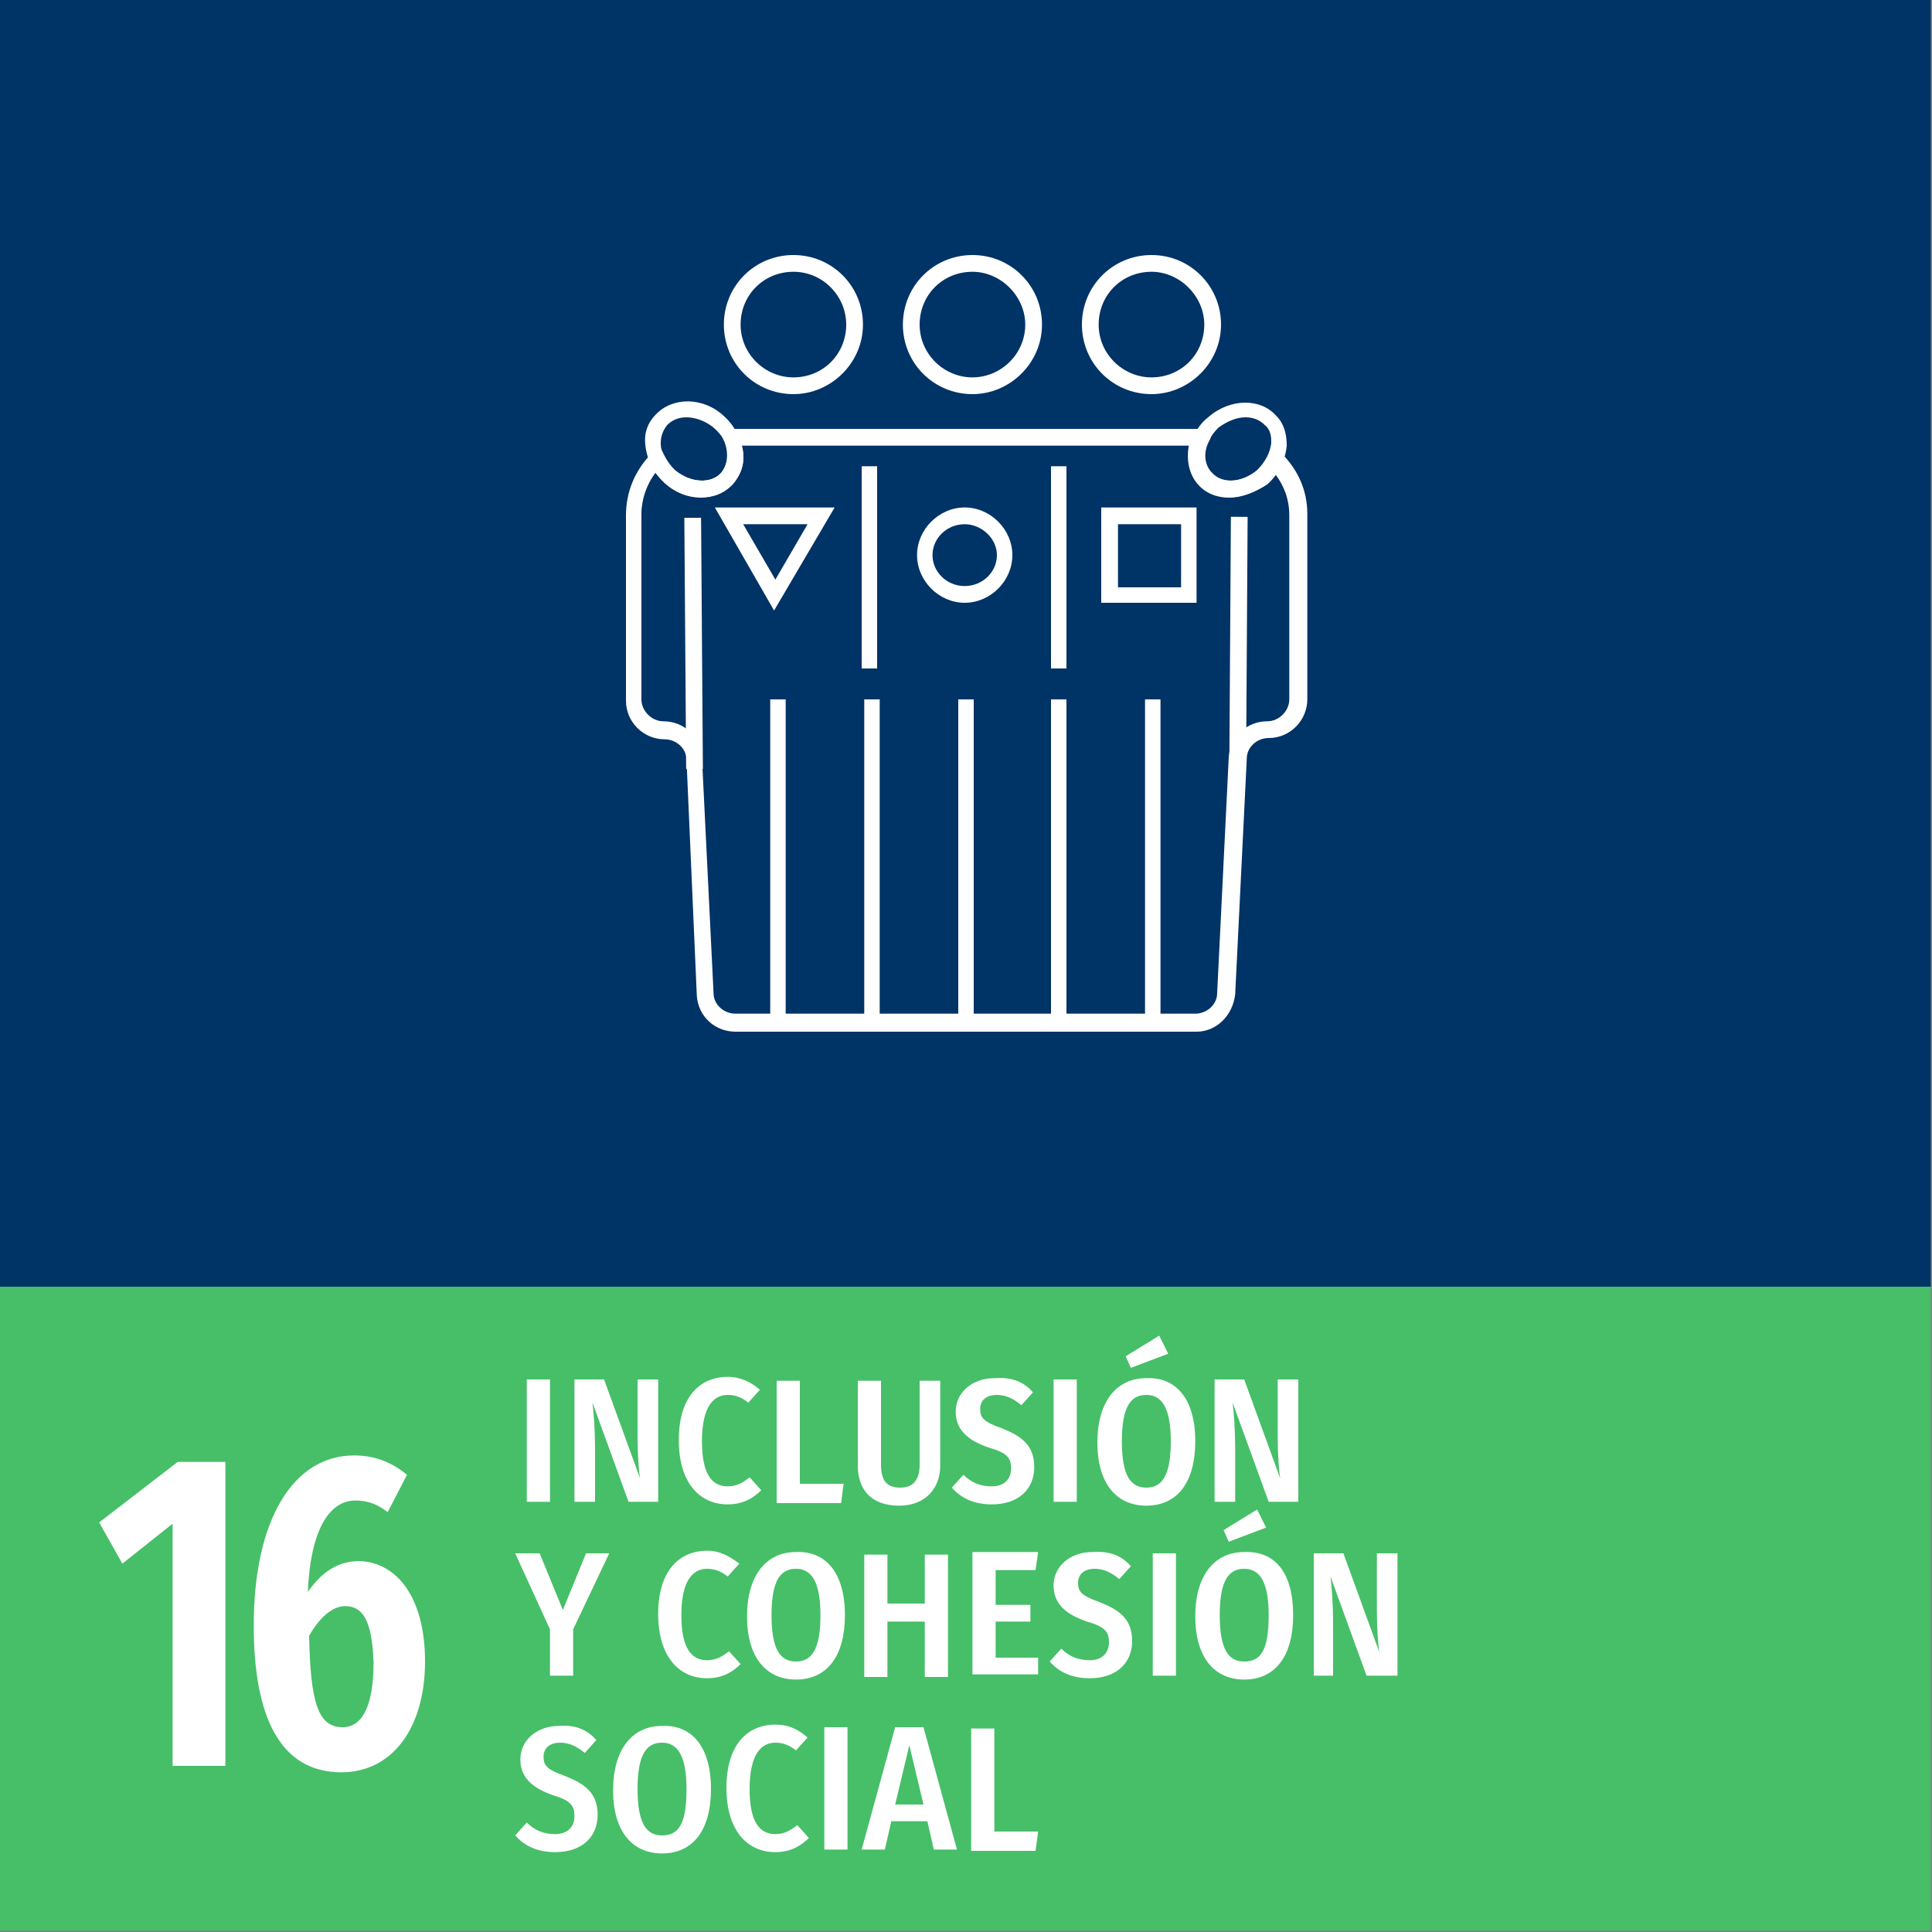 <?xml version="1.0" encoding="utf-8"?>
<!-- Generator: Adobe Illustrator 25.0.1, SVG Export Plug-In . SVG Version: 6.00 Build 0)  -->
<svg version="1.1" id="_x30_3_Negative_EN" xmlns="http://www.w3.org/2000/svg" xmlns:xlink="http://www.w3.org/1999/xlink" x="0px"
	 y="0px" viewBox="0 0 150 150" style="enable-background:new 0 0 150 150;" xml:space="preserve">
<rect x="0" y="0" width="150" height="150" fill="#808080" stroke="none"/>
<style type="text/css">
	.st0{fill:#003366;}
	.st1{fill:#46BF68;}
	.st2{fill:#FFFFFF;}
</style>
<g id="Elements_2_">
	<g id="Bckgd_5_">
		<rect id="Bckgd_3_" x="-0.1" y="-0.1" class="st0" width="150" height="100"/>
	</g>
	<g id="Color_2_">
		<rect id="GCM_x5F_Color_2_" x="-0.1" y="99.9" class="st1" width="150" height="50"/>
	</g>
	<g>
		<g>
			<path class="st2" d="M42.7,116.6h-1.8v-9.5h1.8V116.6z"/>
			<path class="st2" d="M51.1,116.6h-2.3l-2.8-7.7c0.1,0.9,0.2,2,0.2,3.8v3.9h-1.6v-9.5h2.3l2.8,7.7c-0.1-0.5-0.2-1.9-0.2-3.2v-4.5
				h1.6V116.6z"/>
			<path class="st2" d="M59,107.9l-0.9,1c-0.5-0.4-1-0.6-1.6-0.6c-1.1,0-2,0.9-2,3.6c0,2.6,0.8,3.5,2,3.5c0.7,0,1.2-0.3,1.7-0.7
				l0.9,1c-0.6,0.6-1.4,1.1-2.6,1.1c-2.2,0-3.8-1.7-3.8-5c0-3.3,1.6-4.9,3.8-4.9C57.5,106.9,58.3,107.3,59,107.9z"/>
			<path class="st2" d="M62.1,115.2h3.4l-0.2,1.5h-5v-9.5h1.8V115.2z"/>
			<path class="st2" d="M73,113.8c0,1.7-1.1,3.1-3.2,3.1c-2.2,0-3.2-1.3-3.2-3.1v-6.6h1.8v6.5c0,1.2,0.4,1.8,1.5,1.8
				c1,0,1.5-0.6,1.5-1.8v-6.5H73V113.8z"/>
			<path class="st2" d="M80.2,108.1l-0.9,1c-0.6-0.5-1.2-0.8-1.9-0.8c-0.8,0-1.3,0.4-1.3,1.1c0,0.7,0.3,1,1.7,1.5
				c1.5,0.6,2.5,1.3,2.5,3c0,1.7-1.2,2.9-3.3,2.9c-1.4,0-2.4-0.5-3.1-1.3l0.9-1c0.6,0.6,1.3,0.9,2.2,0.9c0.9,0,1.5-0.5,1.5-1.4
				c0-0.8-0.3-1.2-1.7-1.6c-1.8-0.6-2.6-1.5-2.6-2.8c0-1.5,1.3-2.6,3-2.6C78.6,106.9,79.5,107.3,80.2,108.1z"/>
			<path class="st2" d="M83.6,116.6h-1.8v-9.5h1.8V116.6z"/>
			<path class="st2" d="M92.8,111.9c0,3.2-1.4,5-3.8,5c-2.3,0-3.8-1.7-3.8-4.9c0-3.2,1.5-5,3.8-5C91.3,106.9,92.8,108.6,92.8,111.9z
				 M87.1,111.9c0,2.7,0.7,3.6,1.9,3.6c1.2,0,1.9-0.9,1.9-3.6c0-2.6-0.7-3.6-1.9-3.6C87.8,108.3,87.1,109.2,87.1,111.9z M90.7,105.1
				l-2.9,1.1l-0.4-0.9l2.6-1.6L90.7,105.1z"/>
			<path class="st2" d="M100.8,116.6h-2.3l-2.8-7.7c0.1,0.9,0.2,2,0.2,3.8v3.9h-1.6v-9.5h2.3l2.8,7.7c-0.1-0.5-0.2-1.9-0.2-3.2v-4.5
				h1.6V116.6z"/>
			<path class="st2" d="M44.5,126.5v3.6h-1.8v-3.6l-2.7-5.9h1.9l1.8,4.4l1.8-4.4h1.8L44.5,126.5z"/>
			<path class="st2" d="M57.4,121.4l-0.9,1c-0.5-0.4-1-0.6-1.6-0.6c-1.1,0-2,0.9-2,3.6c0,2.6,0.8,3.5,2,3.5c0.7,0,1.2-0.3,1.7-0.7
				l0.9,1c-0.6,0.6-1.4,1.1-2.6,1.1c-2.2,0-3.8-1.7-3.8-5c0-3.3,1.6-4.9,3.8-4.9C55.9,120.4,56.6,120.8,57.4,121.4z"/>
			<path class="st2" d="M65.6,125.4c0,3.2-1.4,5-3.8,5c-2.3,0-3.8-1.7-3.8-4.9c0-3.2,1.5-5,3.8-5C64.1,120.4,65.6,122.1,65.6,125.4z
				 M59.9,125.4c0,2.7,0.7,3.6,1.9,3.6c1.2,0,1.9-0.9,1.9-3.6c0-2.6-0.7-3.6-1.9-3.6C60.6,121.8,59.9,122.7,59.9,125.4z"/>
			<path class="st2" d="M71.8,125.9h-2.9v4.3h-1.8v-9.5h1.8v3.8h2.9v-3.8h1.8v9.5h-1.8V125.9z"/>
			<path class="st2" d="M80.4,121.9h-3.1v2.7H80v1.3h-2.7v2.8h3.3v1.3h-5.1v-9.5h5.1L80.4,121.9z"/>
			<path class="st2" d="M87.8,121.6l-0.9,1c-0.6-0.5-1.2-0.8-1.9-0.8c-0.8,0-1.3,0.4-1.3,1.1c0,0.7,0.3,1,1.7,1.5
				c1.5,0.6,2.5,1.3,2.5,3c0,1.7-1.2,2.9-3.3,2.9c-1.4,0-2.4-0.5-3.1-1.3l0.9-1c0.6,0.6,1.3,0.9,2.2,0.9c0.9,0,1.5-0.5,1.5-1.4
				c0-0.8-0.3-1.2-1.7-1.6c-1.8-0.6-2.6-1.5-2.6-2.8c0-1.5,1.3-2.6,3-2.6C86.2,120.4,87.1,120.8,87.8,121.6z"/>
			<path class="st2" d="M91.3,130.1h-1.8v-9.5h1.8V130.1z"/>
			<path class="st2" d="M100.4,125.4c0,3.2-1.4,5-3.8,5c-2.3,0-3.8-1.7-3.8-4.9c0-3.2,1.5-5,3.8-5C99,120.4,100.4,122.1,100.4,125.4
				z M94.7,125.4c0,2.7,0.7,3.6,1.9,3.6c1.3,0,1.9-0.9,1.9-3.6c0-2.6-0.7-3.6-1.9-3.6C95.4,121.8,94.7,122.7,94.7,125.4z
				 M98.3,118.6l-2.9,1.1l-0.4-0.9l2.6-1.6L98.3,118.6z"/>
			<path class="st2" d="M108.4,130.1h-2.3l-2.8-7.7c0.1,0.9,0.2,2,0.2,3.8v3.9H102v-9.5h2.3l2.8,7.7c-0.1-0.5-0.2-1.9-0.2-3.2v-4.5
				h1.6V130.1z"/>
			<path class="st2" d="M46.3,135.1l-0.9,1c-0.6-0.5-1.2-0.8-1.9-0.8c-0.8,0-1.3,0.4-1.3,1.1c0,0.7,0.3,1,1.7,1.5
				c1.5,0.6,2.5,1.3,2.5,3c0,1.7-1.2,2.9-3.3,2.9c-1.4,0-2.4-0.5-3.1-1.3l0.9-1c0.6,0.6,1.3,0.9,2.2,0.9c0.9,0,1.5-0.5,1.5-1.4
				c0-0.8-0.3-1.2-1.6-1.6c-1.8-0.6-2.6-1.5-2.6-2.8c0-1.5,1.3-2.6,3-2.6C44.7,133.9,45.6,134.3,46.3,135.1z"/>
			<path class="st2" d="M55.2,138.9c0,3.2-1.4,5-3.8,5c-2.3,0-3.8-1.7-3.8-4.9c0-3.2,1.5-5,3.8-5C53.7,133.9,55.2,135.6,55.2,138.9z
				 M49.5,138.9c0,2.7,0.7,3.6,1.9,3.6c1.3,0,1.9-0.9,1.9-3.6c0-2.6-0.7-3.6-1.9-3.6C50.2,135.3,49.5,136.2,49.5,138.9z"/>
			<path class="st2" d="M62.7,134.9l-0.9,1c-0.5-0.4-1-0.6-1.6-0.6c-1.1,0-2,0.9-2,3.6c0,2.6,0.8,3.5,2,3.5c0.7,0,1.2-0.3,1.7-0.7
				l0.9,1c-0.6,0.6-1.4,1.1-2.6,1.1c-2.2,0-3.8-1.7-3.8-5c0-3.3,1.6-4.9,3.8-4.9C61.3,133.9,62,134.3,62.7,134.9z"/>
			<path class="st2" d="M65.8,143.6H64v-9.5h1.8V143.6z"/>
			<path class="st2" d="M72,141.4h-2.8l-0.5,2.2h-1.8l2.6-9.5h2.2l2.6,9.5h-1.8L72,141.4z M71.7,140.1l-1.1-4.6l-1.1,4.6H71.7z"/>
			<path class="st2" d="M77.2,142.2h3.4l-0.2,1.5h-5v-9.5h1.8V142.2z"/>
		</g>
	</g>
	<g id="Number_2_">
		<g>
			<g>
				<path class="st2" d="M17.4,137.1h-4v-18.8l-3.9,3.1l-1.8-3.2l6.1-4.7h3.7V137.1z"/>
				<path class="st2" d="M33,129c0,5.1-2.5,8.6-6.5,8.6c-4.8,0-6.8-4.4-6.8-11.4c0-8.1,3-13.2,7.8-13.2c1.7,0,3,0.6,4.1,1.5
					l-1.5,2.9c-0.8-0.6-1.5-0.9-2.5-0.9c-2.1,0-3.5,2.4-3.7,7.1c1.1-1.6,2.4-2.4,4-2.4C30.8,121.3,33,124,33,129z M26.8,124.7
					c-1,0-2,0.9-2.8,2.3c0.1,5.2,0.7,7.1,2.6,7.1c1.6,0,2.4-1.8,2.4-5C28.9,125.7,28.1,124.7,26.8,124.7z"/>
			</g>
		</g>
	</g>
</g>
<g id="Icon_2_">
	<g>
		
			<rect x="86.5" y="49.2" transform="matrix(6.249878e-03 -1 1 6.249878e-03 45.704 145.715)" class="st2" width="19.4" height="1.3"/>
		<rect x="53.2" y="40.2" transform="matrix(1 -7.219304e-03 7.219304e-03 1 -0.359 0.39)" class="st2" width="1.3" height="19.5"/>
		<g>
			<g>
				<rect x="59.8" y="54.3" class="st2" width="1.2" height="25.2"/>
				<rect x="88.9" y="54.3" class="st2" width="1.2" height="25.2"/>
				<rect x="74.4" y="54.3" class="st2" width="1.2" height="25.2"/>
				<rect x="81.6" y="54.3" class="st2" width="1.2" height="25.2"/>
				<rect x="67.1" y="54.3" class="st2" width="1.2" height="25.2"/>
			</g>
			<rect x="66.9" y="36.2" class="st2" width="1.2" height="15.7"/>
			<rect x="81.6" y="36.2" class="st2" width="1.2" height="15.7"/>
		</g>
		<path class="st2" d="M60.1,47.4l-4.6-8h9.3L60.1,47.4z M57.7,40.7l2.5,4.3l2.5-4.3H57.7z"/>
		<path class="st2" d="M74.9,46.8c-2,0-3.7-1.7-3.7-3.7s1.7-3.7,3.7-3.7c2,0,3.7,1.7,3.7,3.7S76.9,46.8,74.9,46.8z M74.9,40.7
			c-1.4,0-2.5,1.1-2.5,2.4s1.1,2.4,2.5,2.4s2.5-1.1,2.5-2.4S76.2,40.7,74.9,40.7z"/>
		<path class="st2" d="M92.9,46.8h-7.4v-7.4h7.4V46.8z M86.8,45.6h4.9v-4.9h-4.9V45.6z"/>
		<path class="st2" d="M75.5,30.6c-3,0-5.4-2.4-5.4-5.4c0-3,2.4-5.4,5.4-5.4s5.4,2.4,5.4,5.4C80.9,28.2,78.4,30.6,75.5,30.6z
			 M75.5,21.1c-2.3,0-4.1,1.8-4.1,4.1c0,2.3,1.9,4.1,4.1,4.1s4.1-1.8,4.1-4.1C79.6,23,77.7,21.1,75.5,21.1z"/>
		<path class="st2" d="M61.6,30.6c-3,0-5.4-2.4-5.4-5.4c0-3,2.4-5.4,5.4-5.4c3,0,5.4,2.4,5.4,5.4C67,28.2,64.5,30.6,61.6,30.6z
			 M61.6,21.1c-2.3,0-4.1,1.8-4.1,4.1c0,2.3,1.9,4.1,4.1,4.1c2.3,0,4.1-1.8,4.1-4.1C65.7,23,63.9,21.1,61.6,21.1z"/>
		<path class="st2" d="M89.4,30.6c-3,0-5.4-2.4-5.4-5.4c0-3,2.4-5.4,5.4-5.4c3,0,5.4,2.4,5.4,5.4C94.8,28.2,92.3,30.6,89.4,30.6z
			 M89.4,21.1c-2.3,0-4.1,1.8-4.1,4.1c0,2.3,1.9,4.1,4.1,4.1c2.3,0,4.1-1.8,4.1-4.1C93.5,23,91.6,21.1,89.4,21.1z"/>
		<path class="st2" d="M54.5,38.6c-1,0-2-0.4-2.9-1.1c-0.9-0.8-1.4-1.9-1.5-3c-0.1-0.9,0.2-1.7,0.8-2.3c1.3-1.4,3.7-1.4,5.3,0.1
			c0.9,0.8,1.4,1.9,1.5,2.9c0.1,0.9-0.2,1.7-0.8,2.3C56.3,38.3,55.4,38.6,54.5,38.6z M53.3,32.4c-0.6,0-1.1,0.2-1.5,0.6
			c-0.4,0.5-0.5,1-0.5,1.4c0,0.8,0.4,1.5,1.1,2.1c1.2,1,2.8,1.1,3.6,0.2c0.3-0.4,0.5-0.9,0.5-1.4c0-0.8-0.4-1.5-1.1-2.1h0
			C54.8,32.7,54,32.4,53.3,32.4z"/>
		<path class="st2" d="M92.9,80.1H57.1c-1.6,0-2.9-1.2-3-2.8L53.3,59c0-0.9-0.8-1.6-1.7-1.6c-1.6,0-3-1.3-3-3V40
			c0-1.8,0.7-3.5,2-4.8l0.6-0.6l0.4,0.8c0.2,0.4,0.5,0.8,0.8,1.1c1.2,1,2.8,1.1,3.6,0.2c0.5-0.6,0.6-1.6,0.2-2.5l-0.4-0.9h38.5
			l-0.4,0.9c-0.5,0.9-0.4,1.9,0.2,2.5c0.8,0.9,2.4,0.8,3.6-0.2c0.3-0.3,0.6-0.7,0.8-1.1l0.4-0.8l0.6,0.6c1.3,1.3,2,2.9,2,4.7v14.4
			c0,1.6-1.3,3-3,3c-0.9,0-1.7,0.7-1.7,1.6l-0.9,18.3C95.7,78.9,94.4,80.1,92.9,80.1z M50.9,36.7c-0.7,0.9-1.1,2.1-1.1,3.2v14.4
			c0,0.9,0.8,1.7,1.7,1.7c1.6,0,2.9,1.2,3,2.8l0.9,18.3c0,0.9,0.8,1.6,1.7,1.6h35.7c0.9,0,1.7-0.7,1.7-1.6l0.9-18.3
			c0.1-1.6,1.4-2.8,3-2.8c0.9,0,1.7-0.8,1.7-1.7V40c0-1.2-0.4-2.3-1.1-3.2c-0.2,0.3-0.4,0.5-0.7,0.7c-1.7,1.5-4.1,1.5-5.3,0.1
			c-0.7-0.8-0.9-1.9-0.7-3H57.6c0.3,1.1,0,2.2-0.7,3c-1.3,1.4-3.7,1.4-5.3-0.1C51.4,37.2,51.1,37,50.9,36.7z"/>
		<path class="st2" d="M95.5,38.6c-0.9,0-1.8-0.3-2.4-1c-0.6-0.6-0.8-1.4-0.8-2.3c0.1-1.1,0.6-2.2,1.5-2.9c1.7-1.5,4.1-1.5,5.3-0.1
			c0.6,0.6,0.8,1.4,0.8,2.3c-0.1,1.1-0.6,2.2-1.5,3C97.5,38.2,96.5,38.6,95.5,38.6z M96.7,32.4c-0.7,0-1.4,0.3-2.1,0.8
			c-0.6,0.6-1,1.3-1.1,2.1c0,0.6,0.1,1.1,0.5,1.4c0.8,0.9,2.4,0.8,3.6-0.2c0.6-0.6,1-1.3,1.1-2.1c0-0.4,0-1-0.5-1.4
			C97.8,32.6,97.3,32.4,96.7,32.4z"/>
	</g>
</g>
</svg>
